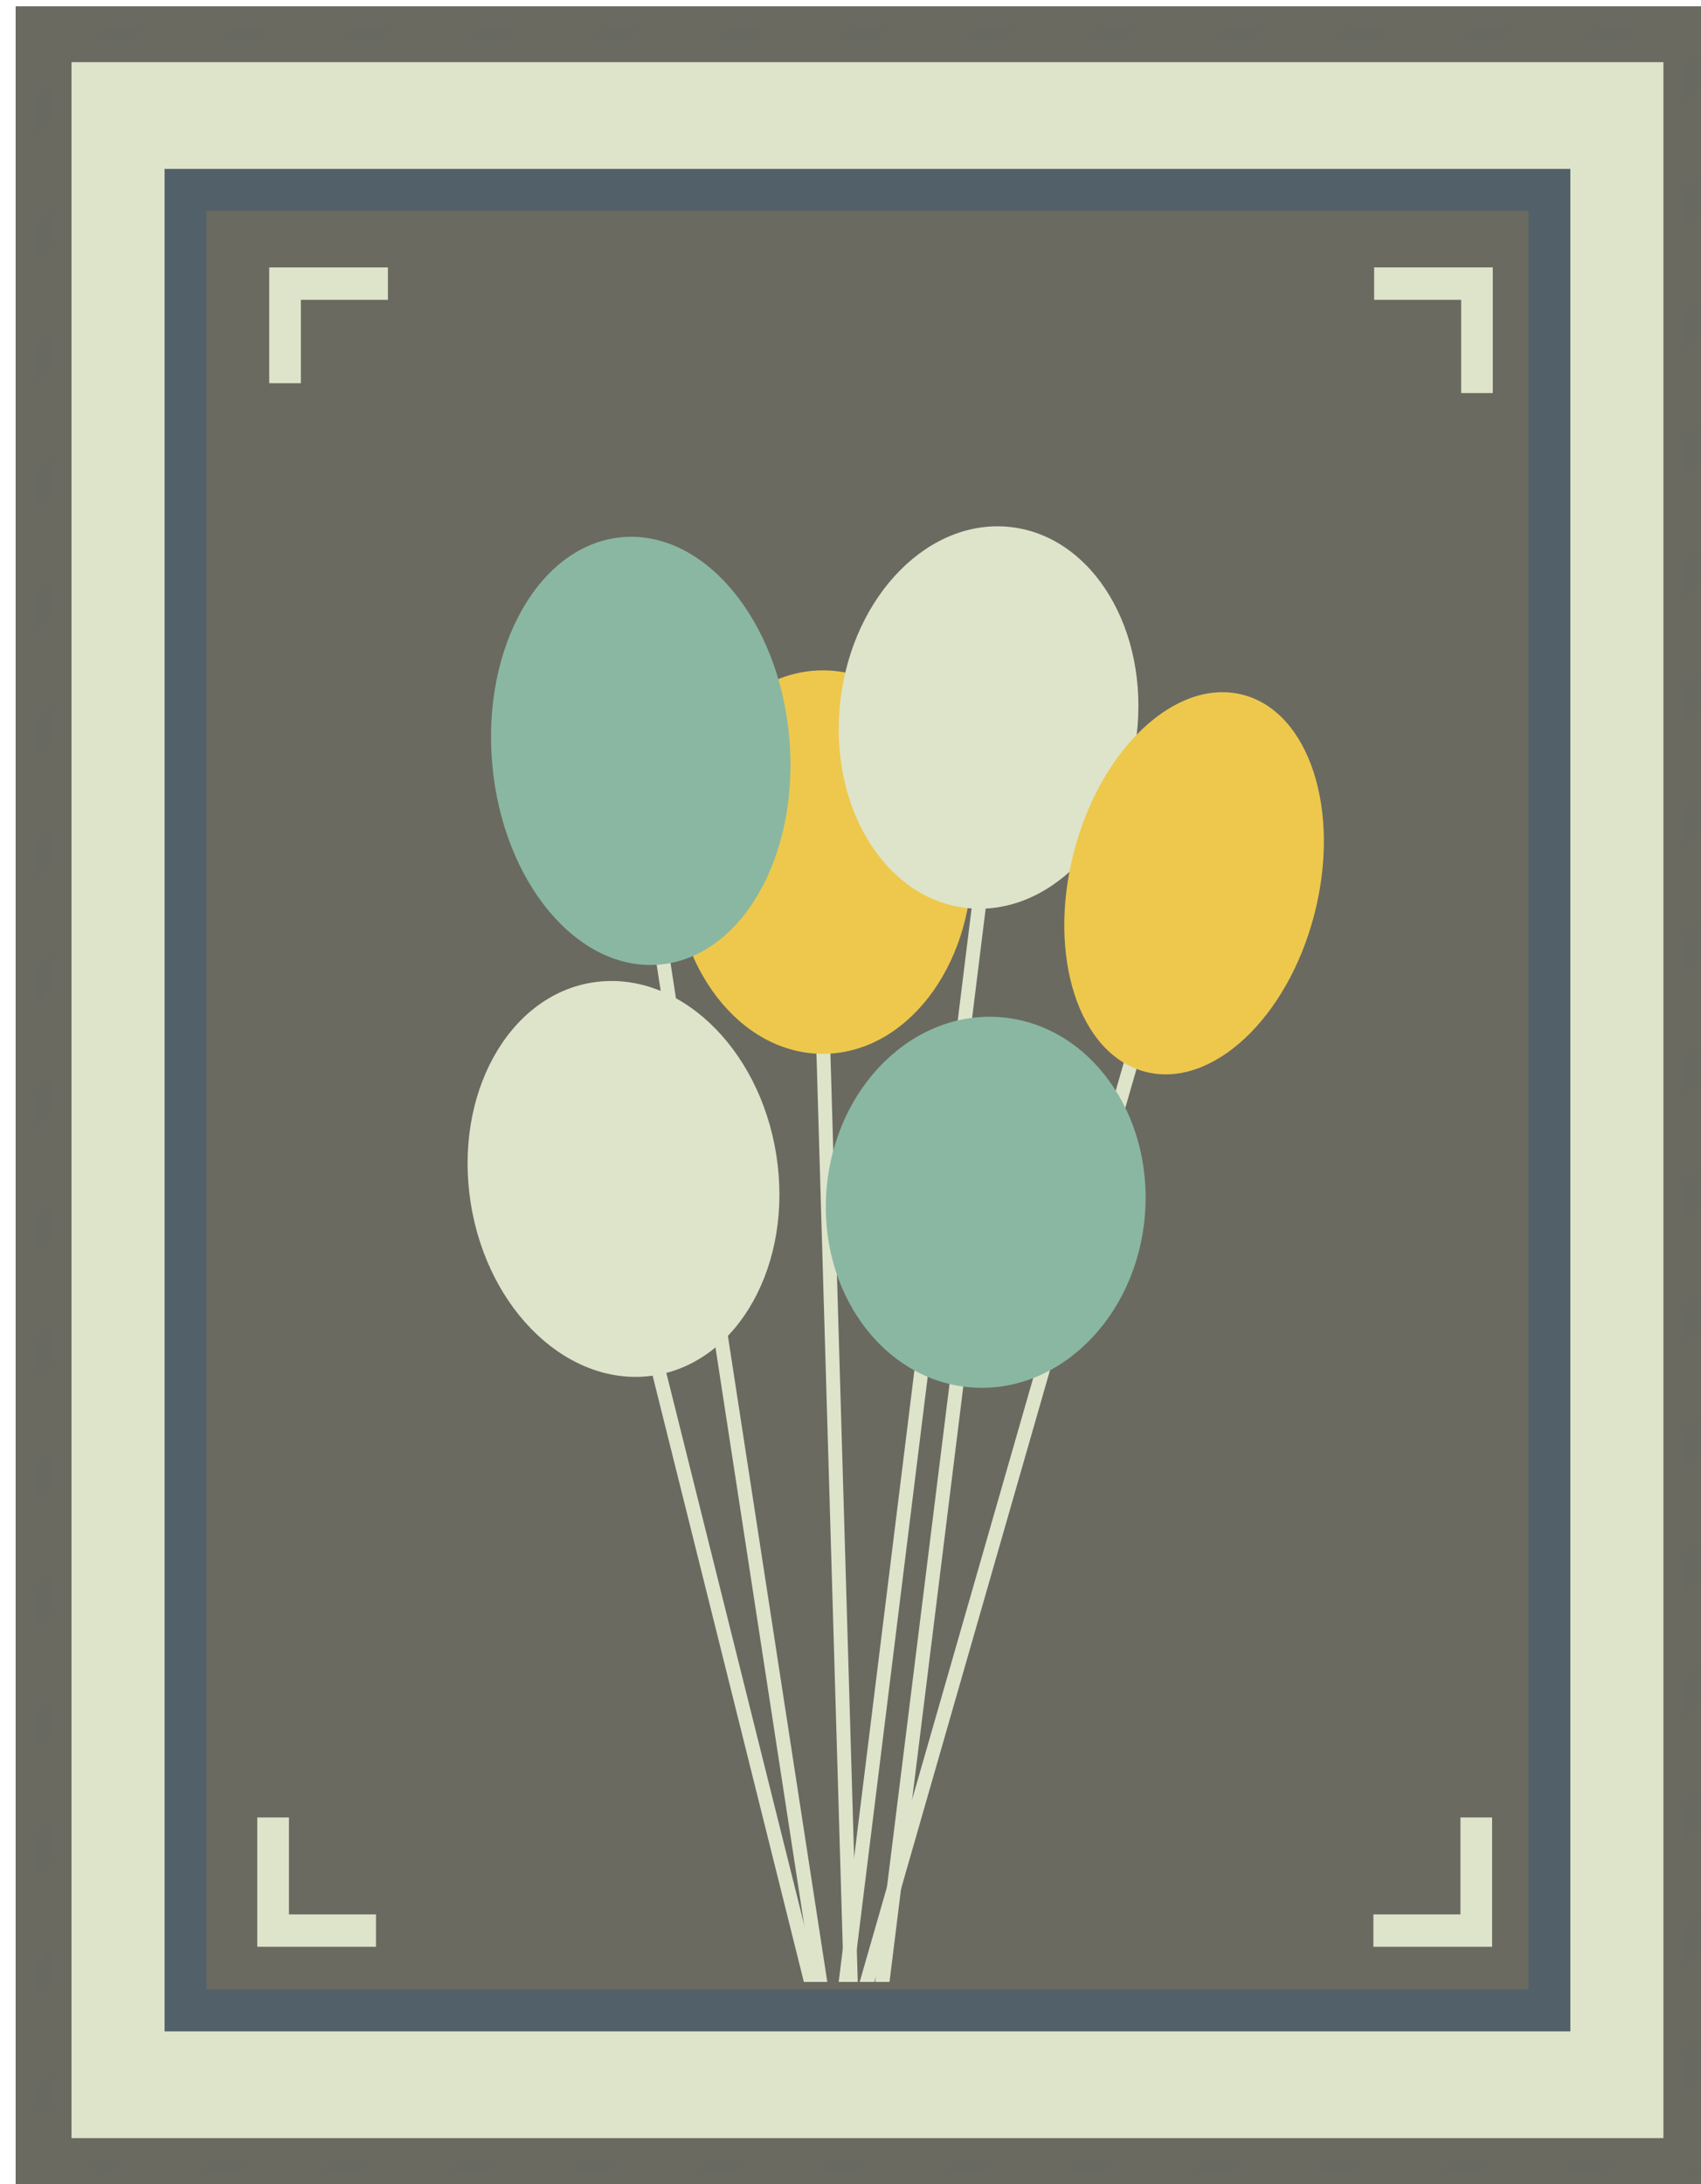 <?xml version="1.0" encoding="UTF-8" standalone="no"?>
<!-- Created with Inkscape (http://www.inkscape.org/) -->

<svg
   width="33.565mm"
   height="43.102mm"
   viewBox="0 0 33.565 43.102"
   version="1.1"
   id="svg1"
   xmlns:inkscape="http://www.inkscape.org/namespaces/inkscape"
   xmlns:sodipodi="http://sodipodi.sourceforge.net/DTD/sodipodi-0.dtd"
   xmlns:xlink="http://www.w3.org/1999/xlink"
   xmlns="http://www.w3.org/2000/svg"
   xmlns:svg="http://www.w3.org/2000/svg">
  <sodipodi:namedview
     id="namedview1"
     pagecolor="#ffffff"
     bordercolor="#000000"
     borderopacity="0.25"
     inkscape:showpageshadow="2"
     inkscape:pageopacity="0.0"
     inkscape:pagecheckerboard="0"
     inkscape:deskcolor="#d1d1d1"
     inkscape:document-units="mm" />
  <defs
     id="defs1">
    <clipPath
       id="SVGID_00000127035455637151213680000000374398836335668373_">&#10;					<use
   xlink:href="#SVGID_00000030466686943992679870000017148899919018657920_"
   style="overflow:visible"
   id="use794" />
&#10;				</clipPath>
    <path
       id="SVGID_00000030466686943992679870000017148899919018657920_"
       d="M 763.08,700.813 H 639.342 V 541.025 H 763.08 Z m -122.699,-1.04 h 121.66 V 542.065 h -121.66 z" />
  </defs>
  <g
     inkscape:label="Layer 1"
     inkscape:groupmode="layer"
     id="layer1"
     transform="translate(-135.467,-168.54)">
    <g
       id="g274"
       transform="matrix(0.265,0,0,0.265,-60.661,89.561)">&#10;		&#10;		&#10;		&#10;	<g
   id="g241"
   transform="translate(161.841,-56.476)">&#10;		&#10;		&#10;		&#10;		&#10;	<g
   id="g844"
   transform="translate(-58.352,-184.488)">&#10;		<g
   id="g829">&#10;			<g
   id="g793">&#10;				<rect
   x="639.861"
   y="541.545"
   style="fill:#dee4ca"
   width="122.699"
   height="158.748"
   id="rect792" />
&#10;				<path
   style="fill:#6a6a61"
   d="M 764.641,702.372 H 637.781 V 539.466 H 764.64 v 162.906 z m -122.7,-4.159 H 760.48 V 543.625 H 641.941 Z"
   id="path792" />
&#10;			</g>
&#10;			<g
   id="g828">&#10;				<defs
   id="defs793" />
&#10;				<use
   xlink:href="#SVGID_00000030466686943992679870000017148899919018657920_"
   style="overflow:visible;fill:#6a6a61"
   id="use793" />
&#10;				<clipPath
   id="clipPath1-2">&#10;					<use
   xlink:href="#SVGID_00000030466686943992679870000017148899919018657920_"
   style="overflow:visible"
   id="use1-5" />
&#10;				</clipPath>
&#10;				<g
   style="opacity:0.1"
   clip-path="url(#SVGID_00000127035455637151213680000000374398836335668373_)"
   id="g827">&#10;					<g
   id="g794">&#10;						&#10;							<rect
   x="531.031"
   y="545.46"
   transform="matrix(0.707,-0.707,0.707,0.707,-201.938,606.491)"
   style="fill:#526069"
   width="199.646"
   height="2.907"
   id="rect794" />
&#10;						<path
   style="fill:#6a6a61"
   d="m 561.297,619.262 -2.791,-2.79 141.906,-141.907 2.791,2.791 z m -1.32,-2.79 1.32,1.32 140.435,-140.436 -1.32,-1.32 z"
   id="path794" />
&#10;					</g>
&#10;					<g
   id="g795">&#10;						&#10;							<rect
   x="535.655"
   y="550.085"
   transform="matrix(0.707,-0.707,0.707,0.707,-203.883,610.689)"
   style="fill:#526069"
   width="199.646"
   height="2.906"
   id="rect795" />
&#10;						<path
   style="fill:#6a6a61"
   d="m 565.92,623.887 -2.791,-2.791 141.908,-141.906 2.791,2.791 z m -1.32,-2.791 1.32,1.32 140.437,-140.436 -1.32,-1.32 z"
   id="path795" />
&#10;					</g>
&#10;					<g
   id="g796">&#10;						&#10;							<rect
   x="540.282"
   y="554.711"
   transform="matrix(0.708,-0.707,0.707,0.708,-205.827,614.923)"
   style="fill:#526069"
   width="199.646"
   height="2.908"
   id="rect796" />
&#10;						<path
   style="fill:#6a6a61"
   d="m 570.547,628.514 -2.791,-2.792 141.906,-141.907 2.793,2.793 z m -1.32,-2.792 1.32,1.322 140.438,-140.436 -1.322,-1.322 z"
   id="path796" />
&#10;					</g>
&#10;					<g
   id="g797">&#10;						&#10;							<rect
   x="544.906"
   y="559.335"
   transform="matrix(0.707,-0.707,0.707,0.707,-207.7,620.165)"
   style="fill:#526069"
   width="199.647"
   height="2.908"
   id="rect797" />
&#10;						<path
   style="fill:#6a6a61"
   d="m 575.172,633.139 -2.791,-2.792 141.906,-141.905 2.793,2.79 z m -1.32,-2.792 1.32,1.321 140.438,-140.437 -1.322,-1.32 z"
   id="path797" />
&#10;					</g>
&#10;					<g
   id="g798">&#10;						&#10;							<rect
   x="549.532"
   y="563.961"
   transform="matrix(0.707,-0.707,0.707,0.707,-209.63,624.581)"
   style="fill:#526069"
   width="199.646"
   height="2.907"
   id="rect798" />
&#10;						<path
   style="fill:#6a6a61"
   d="m 579.797,637.764 -2.791,-2.791 141.906,-141.906 2.793,2.79 z m -1.32,-2.791 1.32,1.32 140.438,-140.437 -1.322,-1.32 z"
   id="path798" />
&#10;					</g>
&#10;					<g
   id="g799">&#10;						&#10;							<rect
   x="554.159"
   y="568.588"
   transform="matrix(0.707,-0.707,0.707,0.707,-211.533,629.396)"
   style="fill:#526069"
   width="199.647"
   height="2.906"
   id="rect799" />
&#10;						<path
   style="fill:#6a6a61"
   d="m 584.424,642.389 -2.791,-2.789 141.908,-141.907 2.789,2.79 z m -1.32,-2.789 1.32,1.319 140.436,-140.436 -1.318,-1.32 z"
   id="path799" />
&#10;					</g>
&#10;					<g
   id="g800">&#10;						&#10;							<rect
   x="558.783"
   y="573.212"
   transform="matrix(0.707,-0.707,0.707,0.707,-213.421,634.424)"
   style="fill:#526069"
   width="199.647"
   height="2.907"
   id="rect800" />
&#10;						<path
   style="fill:#6a6a61"
   d="m 589.049,647.015 -2.791,-2.79 141.906,-141.908 2.791,2.791 z m -1.32,-2.79 1.32,1.319 140.436,-140.436 -1.32,-1.32 z"
   id="path800" />
&#10;					</g>
&#10;					<g
   id="g801">&#10;						&#10;							<rect
   x="563.408"
   y="577.837"
   transform="matrix(0.707,-0.707,0.707,0.707,-215.352,638.838)"
   style="fill:#526069"
   width="199.646"
   height="2.908"
   id="rect801" />
&#10;						<path
   style="fill:#6a6a61"
   d="m 593.674,651.64 -2.791,-2.791 141.906,-141.907 2.791,2.793 z m -1.321,-2.791 1.32,1.321 140.436,-140.436 -1.32,-1.322 z"
   id="path801" />
&#10;					</g>
&#10;					<g
   id="g802">&#10;						&#10;							<rect
   x="568.035"
   y="582.463"
   transform="matrix(0.707,-0.707,0.707,0.707,-217.28,643.273)"
   style="fill:#526069"
   width="199.647"
   height="2.909"
   id="rect802" />
&#10;						<path
   style="fill:#6a6a61"
   d="m 598.301,656.267 -2.793,-2.792 141.908,-141.906 2.791,2.791 z m -1.323,-2.792 1.322,1.321 140.435,-140.437 -1.32,-1.321 z"
   id="path802" />
&#10;					</g>
&#10;					<g
   id="g803">&#10;						&#10;							<rect
   x="572.659"
   y="587.088"
   transform="matrix(0.707,-0.707,0.707,0.707,-219.211,647.68)"
   style="fill:#526069"
   width="199.647"
   height="2.906"
   id="rect803" />
&#10;						<path
   style="fill:#6a6a61"
   d="m 602.924,660.891 -2.791,-2.791 141.908,-141.907 2.791,2.791 z m -1.321,-2.791 1.32,1.32 140.438,-140.437 -1.32,-1.32 z"
   id="path803" />
&#10;					</g>
&#10;					<g
   id="g804">&#10;						&#10;							<rect
   x="577.285"
   y="591.713"
   transform="matrix(0.707,-0.707,0.707,0.707,-221.112,652.523)"
   style="fill:#526069"
   width="199.647"
   height="2.909"
   id="rect804" />
&#10;						<path
   style="fill:#6a6a61"
   d="m 607.551,665.517 -2.793,-2.792 141.908,-141.907 2.791,2.793 z m -1.323,-2.792 1.322,1.321 140.436,-140.436 -1.32,-1.322 z"
   id="path804" />
&#10;					</g>
&#10;					<g
   id="g805">&#10;						&#10;							<rect
   x="581.91"
   y="596.34"
   transform="matrix(0.707,-0.708,0.708,0.707,-222.999,657.588)"
   style="fill:#526069"
   width="199.648"
   height="2.906"
   id="rect805" />
&#10;						<path
   style="fill:#6a6a61"
   d="m 612.176,670.142 -2.791,-2.79 141.908,-141.907 2.789,2.79 z m -1.321,-2.79 1.32,1.319 140.435,-140.437 -1.318,-1.32 z"
   id="path805" />
&#10;					</g>
&#10;					<g
   id="g806">&#10;						&#10;							<rect
   x="586.536"
   y="600.965"
   transform="matrix(0.707,-0.707,0.707,0.707,-224.957,661.574)"
   style="fill:#526069"
   width="199.648"
   height="2.906"
   id="rect806" />
&#10;						<path
   style="fill:#6a6a61"
   d="m 616.801,674.767 -2.791,-2.79 141.908,-141.907 2.789,2.79 z m -1.321,-2.79 1.32,1.32 140.438,-140.438 -1.32,-1.319 z"
   id="path806" />
&#10;					</g>
&#10;					<g
   id="g807">&#10;						&#10;							<rect
   x="591.16"
   y="605.589"
   transform="matrix(0.707,-0.707,0.707,0.707,-226.845,666.621)"
   style="fill:#526069"
   width="199.647"
   height="2.908"
   id="rect807" />
&#10;						<path
   style="fill:#6a6a61"
   d="m 621.426,679.392 -2.791,-2.791 141.906,-141.906 2.791,2.791 z m -1.321,-2.791 1.32,1.32 140.435,-140.435 -1.32,-1.321 z"
   id="path807" />
&#10;					</g>
&#10;					<g
   id="g808">&#10;						&#10;							<rect
   x="595.787"
   y="610.216"
   transform="matrix(0.707,-0.707,0.707,0.707,-228.763,671.227)"
   style="fill:#526069"
   width="199.647"
   height="2.908"
   id="rect808" />
&#10;						<path
   style="fill:#6a6a61"
   d="m 626.053,684.019 -2.791,-2.791 141.906,-141.908 2.791,2.791 z m -1.321,-2.792 1.32,1.321 140.436,-140.438 -1.32,-1.32 z"
   id="path808" />
&#10;					</g>
&#10;					<g
   id="g809">&#10;						&#10;							<rect
   x="600.412"
   y="614.84"
   transform="matrix(0.707,-0.707,0.707,0.707,-230.691,675.649)"
   style="fill:#526069"
   width="199.647"
   height="2.908"
   id="rect809" />
&#10;						<path
   style="fill:#6a6a61"
   d="m 630.678,688.644 -2.793,-2.792 141.908,-141.907 2.791,2.792 z m -1.323,-2.792 1.322,1.321 140.436,-140.437 -1.32,-1.321 z"
   id="path809" />
&#10;					</g>
&#10;					<g
   id="g810">&#10;						&#10;							<rect
   x="605.037"
   y="619.465"
   transform="matrix(0.707,-0.707,0.707,0.707,-232.622,680.047)"
   style="fill:#526069"
   width="199.647"
   height="2.909"
   id="rect810" />
&#10;						<path
   style="fill:#6a6a61"
   d="m 635.303,693.269 -2.791,-2.793 141.906,-141.906 2.793,2.792 z m -1.323,-2.792 1.322,1.322 140.438,-140.437 -1.322,-1.322 z"
   id="path810" />
&#10;					</g>
&#10;					<g
   id="g811">&#10;						&#10;							<rect
   x="609.663"
   y="624.092"
   transform="matrix(0.707,-0.707,0.707,0.707,-234.538,684.667)"
   style="fill:#526069"
   width="199.647"
   height="2.906"
   id="rect811" />
&#10;						<path
   style="fill:#6a6a61"
   d="m 639.928,697.894 -2.791,-2.791 141.908,-141.907 2.789,2.791 z m -1.321,-2.79 1.32,1.32 140.438,-140.437 -1.32,-1.32 z"
   id="path811" />
&#10;					</g>
&#10;					<g
   id="g812">&#10;						&#10;							<rect
   x="614.288"
   y="628.717"
   transform="matrix(0.707,-0.707,0.707,0.707,-236.439,689.522)"
   style="fill:#526069"
   width="199.647"
   height="2.906"
   id="rect812" />
&#10;						<path
   style="fill:#6a6a61"
   d="m 644.553,702.519 -2.789,-2.79 141.906,-141.907 2.789,2.789 z m -1.321,-2.79 1.32,1.319 140.436,-140.437 -1.318,-1.319 z"
   id="path812" />
&#10;					</g>
&#10;					<g
   id="g813">&#10;						&#10;							<rect
   x="618.913"
   y="633.343"
   transform="matrix(0.707,-0.707,0.707,0.707,-238.356,694.147)"
   style="fill:#526069"
   width="199.646"
   height="2.906"
   id="rect813" />
&#10;						<path
   style="fill:#6a6a61"
   d="m 649.178,707.144 -2.789,-2.79 141.906,-141.906 2.789,2.791 z m -1.319,-2.79 1.318,1.32 140.436,-140.436 -1.318,-1.32 z"
   id="path813" />
&#10;					</g>
&#10;					<g
   id="g814">&#10;						&#10;							<rect
   x="623.538"
   y="637.968"
   transform="matrix(0.707,-0.707,0.707,0.707,-240.286,698.538)"
   style="fill:#526069"
   width="199.648"
   height="2.908"
   id="rect814" />
&#10;						<path
   style="fill:#6a6a61"
   d="m 653.803,711.771 -2.789,-2.791 141.906,-141.908 2.793,2.792 z m -1.319,-2.792 1.318,1.32 140.44,-140.435 -1.322,-1.321 z"
   id="path814" />
&#10;					</g>
&#10;					<g
   id="g815">&#10;						&#10;							<rect
   x="628.164"
   y="642.592"
   transform="matrix(0.707,-0.707,0.707,0.707,-242.173,703.634)"
   style="fill:#526069"
   width="199.647"
   height="2.908"
   id="rect815" />
&#10;						<path
   style="fill:#6a6a61"
   d="m 658.43,716.396 -2.791,-2.791 141.906,-141.907 2.791,2.791 z m -1.323,-2.792 1.322,1.32 140.435,-140.437 -1.32,-1.32 z"
   id="path815" />
&#10;					</g>
&#10;					<g
   id="g816">&#10;						&#10;							<rect
   x="632.791"
   y="647.219"
   transform="matrix(0.707,-0.707,0.707,0.707,-244.089,708.262)"
   style="fill:#526069"
   width="199.647"
   height="2.908"
   id="rect816" />
&#10;						<path
   style="fill:#6a6a61"
   d="m 663.057,721.021 -2.793,-2.791 141.908,-141.907 2.791,2.791 z m -1.323,-2.79 1.322,1.32 140.436,-140.436 -1.32,-1.32 z"
   id="path816" />
&#10;					</g>
&#10;					<g
   id="g817">&#10;						&#10;							<rect
   x="637.414"
   y="651.844"
   transform="matrix(0.707,-0.707,0.707,0.707,-246.004,712.911)"
   style="fill:#526069"
   width="199.648"
   height="2.907"
   id="rect817" />
&#10;						<path
   style="fill:#6a6a61"
   d="m 667.68,725.646 -2.791,-2.791 141.908,-141.906 2.791,2.79 z m -1.321,-2.79 1.32,1.32 140.438,-140.436 -1.32,-1.32 z"
   id="path817" />
&#10;					</g>
&#10;					<g
   id="g818">&#10;						&#10;							<rect
   x="642.04"
   y="656.47"
   transform="matrix(0.707,-0.707,0.707,0.707,-247.922,717.49)"
   style="fill:#526069"
   width="199.647"
   height="2.905"
   id="rect818" />
&#10;						<path
   style="fill:#6a6a61"
   d="m 672.305,730.271 -2.789,-2.789 141.906,-141.907 2.789,2.79 z m -1.319,-2.79 1.318,1.319 140.438,-140.436 -1.32,-1.319 z"
   id="path818" />
&#10;					</g>
&#10;					<g
   id="g819">&#10;						&#10;							<rect
   x="646.666"
   y="661.094"
   transform="matrix(0.707,-0.707,0.707,0.707,-249.851,721.899)"
   style="fill:#526069"
   width="199.647"
   height="2.908"
   id="rect819" />
&#10;						<path
   style="fill:#6a6a61"
   d="m 676.932,734.898 -2.791,-2.792 141.906,-141.906 2.791,2.79 z m -1.321,-2.792 1.32,1.321 140.436,-140.437 -1.32,-1.32 z"
   id="path819" />
&#10;					</g>
&#10;					<g
   id="g820">&#10;						&#10;							<rect
   x="651.292"
   y="665.721"
   transform="matrix(0.707,-0.707,0.707,0.707,-251.754,726.744)"
   style="fill:#526069"
   width="199.646"
   height="2.905"
   id="rect820" />
&#10;						<path
   style="fill:#6a6a61"
   d="m 681.557,739.521 -2.791,-2.789 141.908,-141.907 2.789,2.79 z m -1.321,-2.789 1.32,1.318 140.436,-140.436 -1.318,-1.319 z"
   id="path820" />
&#10;					</g>
&#10;					<g
   id="g821">&#10;						&#10;							<rect
   x="655.916"
   y="670.345"
   transform="matrix(0.707,-0.707,0.707,0.707,-253.684,731.125)"
   style="fill:#526069"
   width="199.647"
   height="2.909"
   id="rect821" />
&#10;						<path
   style="fill:#6a6a61"
   d="m 686.182,744.148 -2.791,-2.792 141.906,-141.907 2.791,2.792 z m -1.321,-2.792 1.32,1.321 140.438,-140.436 -1.322,-1.321 z"
   id="path821" />
&#10;					</g>
&#10;					<g
   id="g822">&#10;						&#10;							<rect
   x="660.542"
   y="674.972"
   transform="matrix(0.707,-0.707,0.707,0.707,-255.571,736.245)"
   style="fill:#526069"
   width="199.646"
   height="2.906"
   id="rect822" />
&#10;						<path
   style="fill:#6a6a61"
   d="m 690.809,748.773 -2.791,-2.79 141.906,-141.907 2.791,2.79 z m -1.323,-2.79 1.322,1.319 140.435,-140.436 -1.32,-1.319 z"
   id="path822" />
&#10;					</g>
&#10;					<g
   id="g823">&#10;						&#10;							<rect
   x="665.168"
   y="679.596"
   transform="matrix(0.707,-0.707,0.707,0.707,-257.516,740.376)"
   style="fill:#526069"
   width="199.646"
   height="2.908"
   id="rect823" />
&#10;						<path
   style="fill:#6a6a61"
   d="m 695.434,753.398 -2.793,-2.791 141.908,-141.906 2.791,2.791 z m -1.323,-2.791 1.322,1.321 140.435,-140.437 -1.32,-1.32 z"
   id="path823" />
&#10;					</g>
&#10;					<g
   id="g824">&#10;						&#10;							<rect
   x="669.793"
   y="684.222"
   transform="matrix(0.707,-0.707,0.707,0.707,-259.403,745.501)"
   style="fill:#526069"
   width="199.646"
   height="2.906"
   id="rect824" />
&#10;						<path
   style="fill:#6a6a61"
   d="m 700.059,758.023 -2.791,-2.79 141.906,-141.906 2.791,2.79 z m -1.321,-2.79 1.32,1.319 140.435,-140.435 -1.32,-1.32 z"
   id="path824" />
&#10;					</g>
&#10;					<g
   id="g825">&#10;						&#10;							<rect
   x="674.419"
   y="688.848"
   transform="matrix(0.707,-0.707,0.707,0.707,-261.346,749.656)"
   style="fill:#526069"
   width="199.647"
   height="2.906"
   id="rect825" />
&#10;						<path
   style="fill:#6a6a61"
   d="m 704.684,762.649 -2.791,-2.79 141.908,-141.907 2.789,2.79 z m -1.321,-2.79 1.32,1.32 140.435,-140.438 -1.318,-1.319 z"
   id="path825" />
&#10;					</g>
&#10;					<g
   id="g826">&#10;						&#10;							<rect
   x="679.043"
   y="693.473"
   transform="matrix(0.707,-0.707,0.707,0.707,-263.275,754.053)"
   style="fill:#526069"
   width="199.648"
   height="2.906"
   id="rect826" />
&#10;						<path
   style="fill:#6a6a61"
   d="m 709.309,767.275 -2.791,-2.791 141.908,-141.906 2.789,2.789 z m -1.321,-2.791 1.32,1.32 140.435,-140.438 -1.318,-1.319 z"
   id="path826" />
&#10;					</g>
&#10;				</g>
&#10;			</g>
&#10;		</g>
&#10;		<g
   id="g830">&#10;			<rect
   x="650.432"
   y="553.135"
   style="fill:#6a6a61"
   width="101.559"
   height="135.569"
   id="rect829" />
&#10;			<path
   style="fill:#526069"
   d="M 753.549,690.264 H 648.871 V 551.575 h 104.678 z m -101.557,-3.12 h 98.438 v -132.45 h -98.438 z"
   id="path829" />
&#10;		</g>
&#10;		<g
   id="g840">&#10;			<g
   id="g835">&#10;				<polygon
   style="fill:#dee4ca"
   points="685.918,639.965 684.92,640.262 696.475,686.584 697.56,686.584 "
   id="polygon830" />
&#10;				<polygon
   style="fill:#dee4ca"
   points="710.016,628.766 709.004,628.526 701.783,686.584 702.852,686.584 "
   id="polygon831" />
&#10;				<polygon
   style="fill:#dee4ca"
   points="698.408,615.968 697.369,615.968 699.447,686.584 700.488,686.584 "
   id="polygon832" />
&#10;				<polygon
   style="fill:#dee4ca"
   points="685.934,606.734 684.92,606.968 697.152,686.584 698.219,686.584 "
   id="polygon833" />
&#10;				<polygon
   style="fill:#dee4ca"
   points="710.533,602.444 709.498,602.326 699.068,686.584 700.115,686.584 "
   id="polygon834" />
&#10;				<polygon
   style="fill:#dee4ca"
   points="722.6,610.113 700.631,686.584 701.721,686.584 723.59,610.426 "
   id="polygon835" />
&#10;			</g>
&#10;			<g
   id="g839">&#10;				<path
   style="fill:#dee4ca"
   d="m 694.422,624.998 c 1.271,8.08 -2.793,15.432 -9.076,16.419 -6.285,0.988 -12.408,-4.76 -13.68,-12.839 -1.27,-8.08 2.793,-15.431 9.076,-16.42 6.285,-0.987 12.41,4.762 13.68,12.84 z"
   id="path835" />
&#10;				<path
   style="fill:#8ab7a1"
   d="m 721.867,629.507 c -0.629,7.611 -6.443,13.341 -12.99,12.8 -6.547,-0.541 -11.342,-7.149 -10.713,-14.76 0.631,-7.61 6.447,-13.342 12.992,-12.801 6.547,0.543 11.342,7.152 10.711,14.761 z"
   id="path836" />
&#10;				<ellipse
   style="fill:#eec84d"
   cx="697.889"
   cy="603.195"
   rx="11.103"
   ry="14.277"
   id="ellipse836" />
&#10;				<path
   style="fill:#dee4ca"
   d="m 721.252,593.76 c -0.947,7.828 -6.65,13.577 -12.736,12.842 -6.09,-0.736 -10.258,-7.678 -9.313,-15.506 0.945,-7.828 6.648,-13.577 12.736,-12.843 6.088,0.736 10.256,7.678 9.313,15.507 z"
   id="path837" />
&#10;				<path
   style="fill:#8ab7a1"
   d="m 695.391,593.94 c 0.772,8.789 -3.557,16.348 -9.664,16.885 -6.109,0.534 -11.688,-6.155 -12.459,-14.943 -0.771,-8.787 3.559,-16.345 9.666,-16.881 6.109,-0.537 11.687,6.152 12.457,14.939 z"
   id="path838" />
&#10;				<path
   style="fill:#eec84d"
   d="m 734.486,607.086 c -2.004,7.752 -7.639,13.001 -12.584,11.723 -4.945,-1.279 -7.33,-8.601 -5.326,-16.354 2.002,-7.751 7.637,-13 12.584,-11.721 4.945,1.279 7.33,8.599 5.326,16.352 z"
   id="path839" />
&#10;			</g>
&#10;		</g>
&#10;		<g
   id="g843">&#10;			<polygon
   style="fill:#dee4ca"
   points="745.418,561.324 738.938,561.324 738.938,558.911 747.773,558.911 747.773,568.269 745.418,568.269 "
   id="polygon840" />
&#10;			<polygon
   style="fill:#dee4ca"
   points="659.021,561.324 665.502,561.324 665.502,558.912 656.664,558.912 656.664,567.534 659.021,567.534 "
   id="polygon841" />
&#10;			<polygon
   style="fill:#dee4ca"
   points="745.365,681.554 738.883,681.554 738.883,683.966 747.723,683.966 747.723,674.336 745.365,674.336 "
   id="polygon842" />
&#10;			<polygon
   style="fill:#dee4ca"
   points="658.133,681.554 664.613,681.554 664.613,683.966 655.773,683.966 655.773,674.336 658.133,674.336 "
   id="polygon843" />
&#10;		</g>
&#10;	</g>
</g>
</g>
  </g>
</svg>
